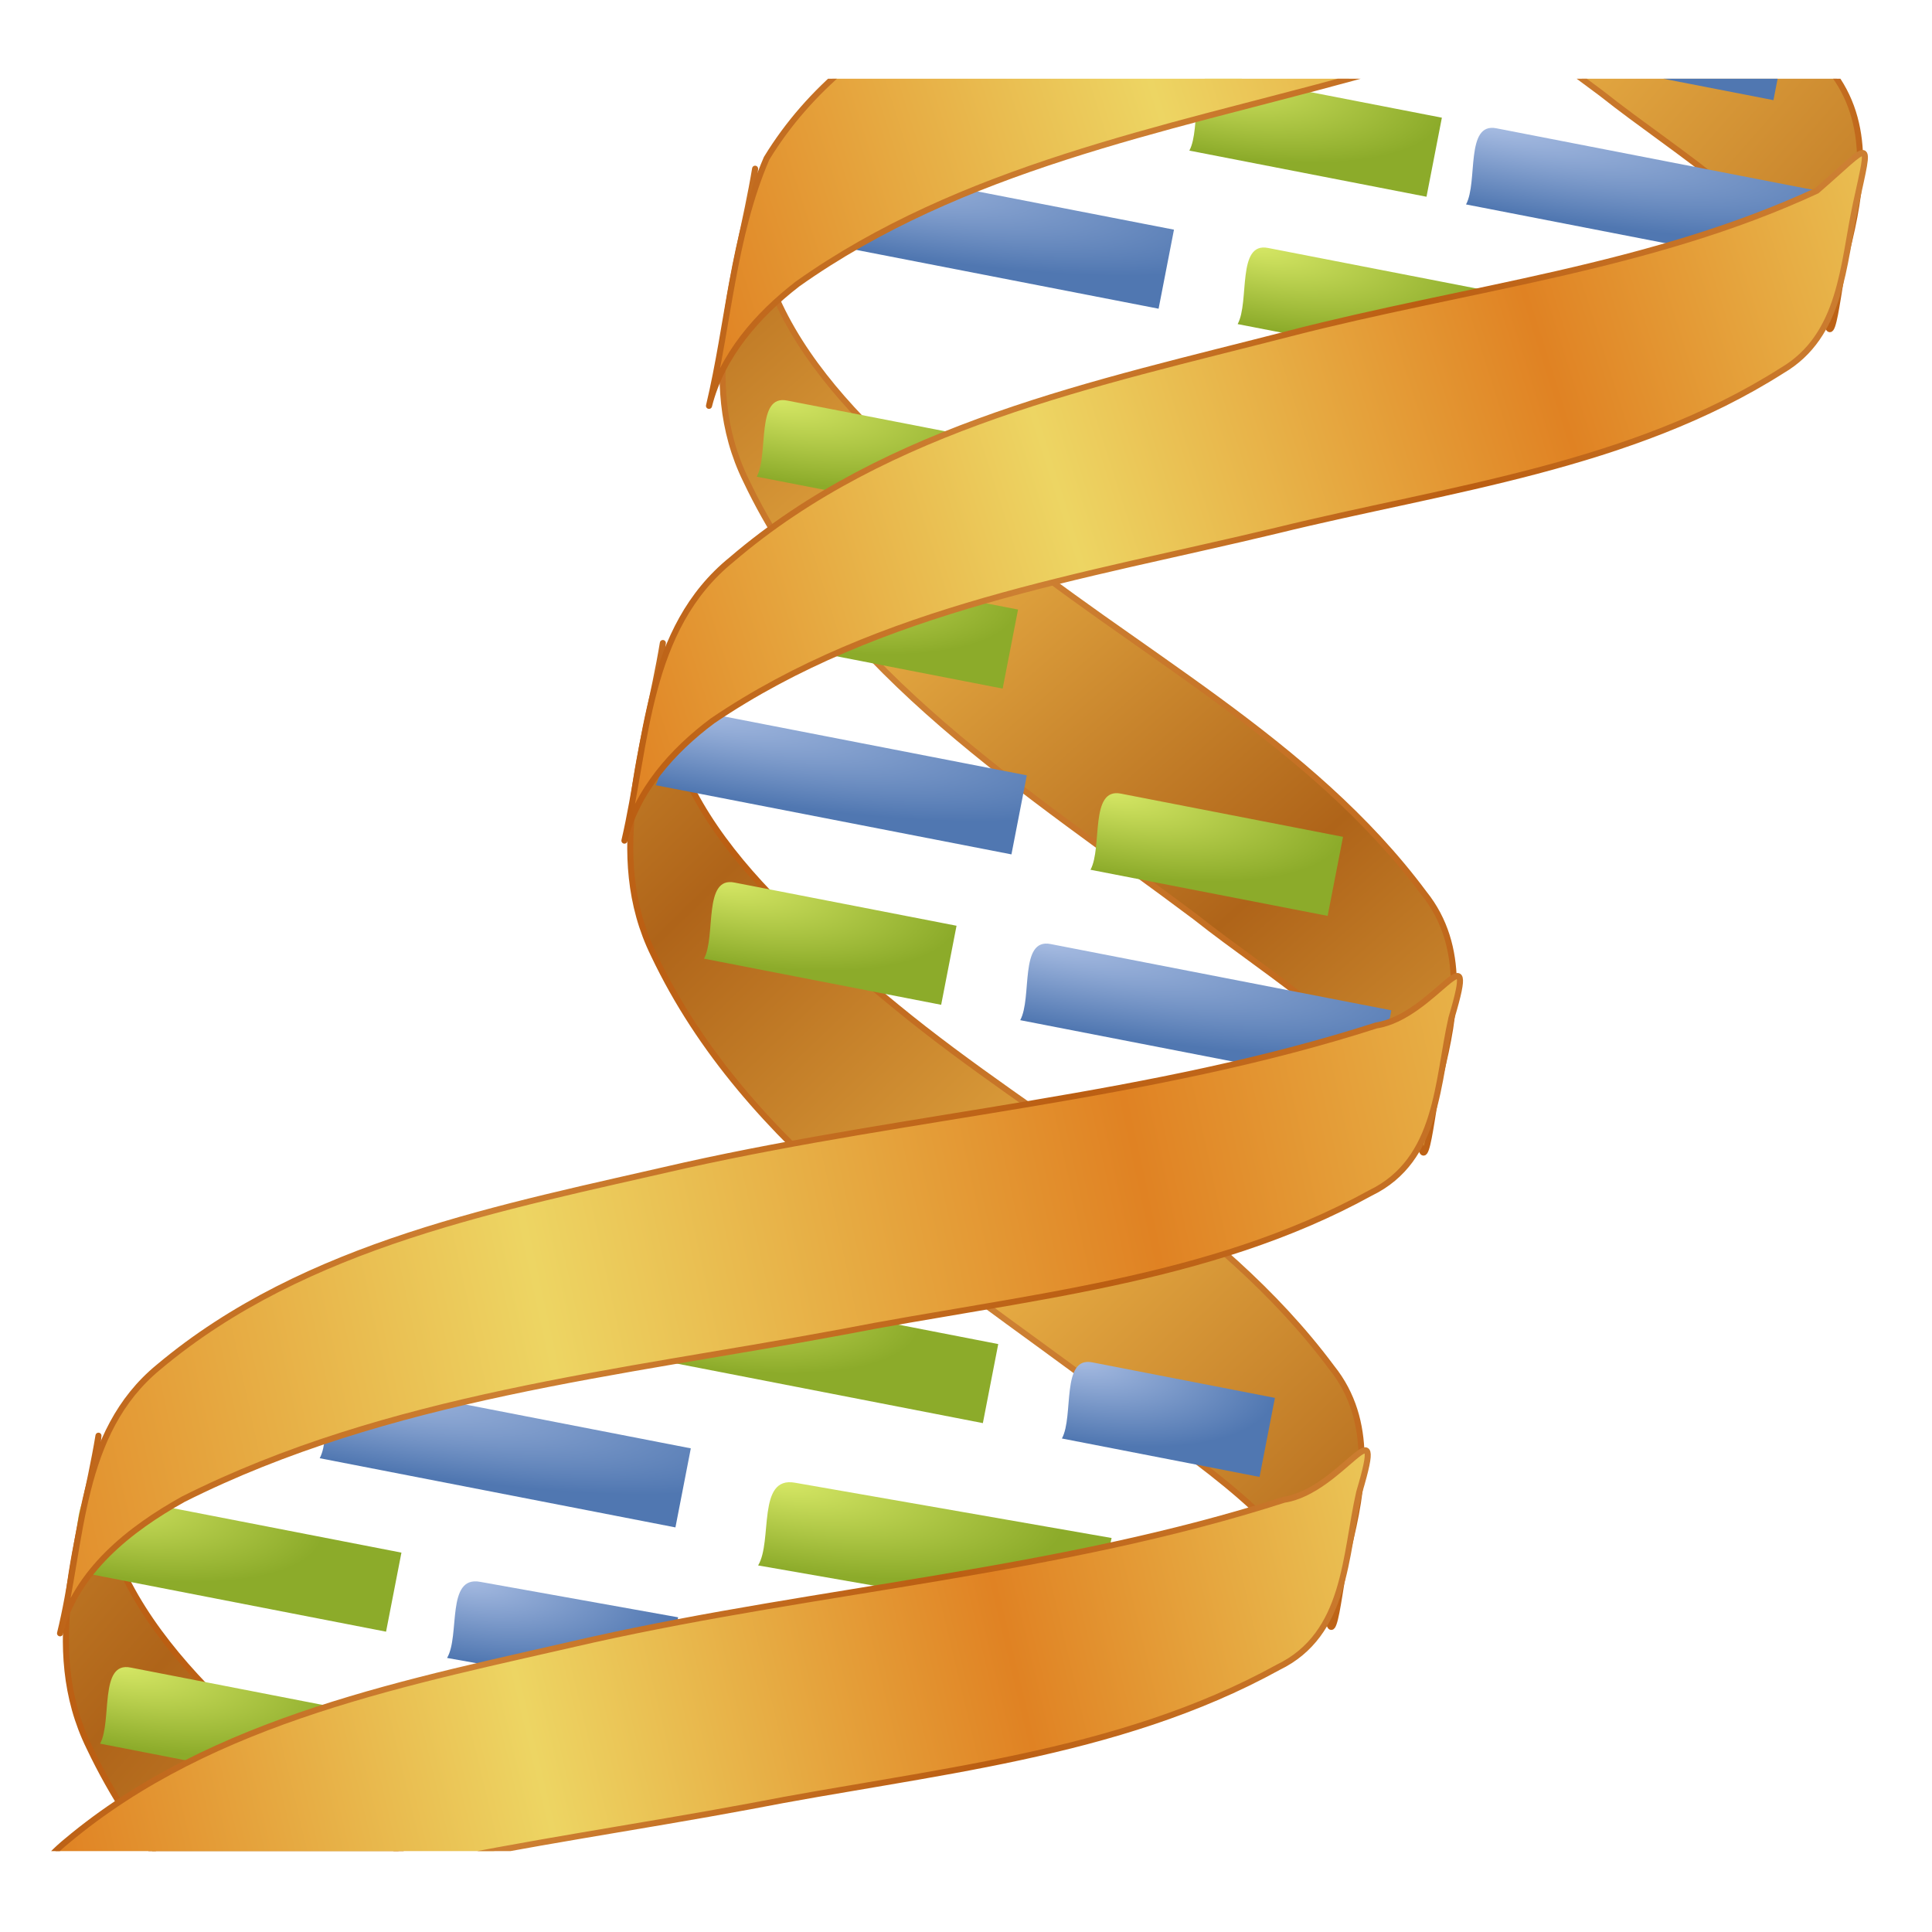 <?xml version="1.0" encoding="UTF-8" standalone="no"?><!DOCTYPE svg PUBLIC "-//W3C//DTD SVG 1.1//EN" "http://www.w3.org/Graphics/SVG/1.1/DTD/svg11.dtd"><svg height="64" version="1.1" viewBox="0 0 48 48" width="64" xmlns="http://www.w3.org/2000/svg" xmlns:xlink="http://www.w3.org/1999/xlink"><defs><linearGradient id="e"><stop offset="0" stop-color="#e6ab43"/><stop offset="1" stop-color="#af6419"/></linearGradient><linearGradient id="b"><stop offset="0" stop-color="#cd8033"/><stop offset="1" stop-color="#bb5e12"/></linearGradient><linearGradient id="d"><stop offset="0" stop-color="#edd563"/><stop offset="1" stop-color="#e08223"/></linearGradient><linearGradient id="a"><stop offset="0" stop-color="#d7e866"/><stop offset="1" stop-color="#8cab2a"/></linearGradient><linearGradient id="c"><stop offset="0" stop-color="#a7bce2"/><stop offset="1" stop-color="#5077b1"/></linearGradient><linearGradient gradientTransform="matrix(1,0,0,-1,36,67)" gradientUnits="userSpaceOnUse" id="am" spreadMethod="reflect" x1="37" x2="54" xlink:href="#b" y1="36" y2="25"/><linearGradient gradientTransform="translate(36,-27)" gradientUnits="userSpaceOnUse" id="al" spreadMethod="reflect" x1="45" x2="31" xlink:href="#d" y1="36" y2="42"/><linearGradient gradientTransform="translate(36,-27)" gradientUnits="userSpaceOnUse" id="ak" spreadMethod="reflect" x1="45" x2="31" xlink:href="#b" y1="33" y2="38"/><linearGradient gradientTransform="translate(30,7)" gradientUnits="userSpaceOnUse" id="aj" spreadMethod="reflect" x1="42" x2="31" xlink:href="#d" y1="35" y2="41"/><linearGradient gradientTransform="translate(30,7)" gradientUnits="userSpaceOnUse" id="ai" spreadMethod="reflect" x1="42" x2="30" xlink:href="#b" y1="32" y2="39"/><linearGradient gradientTransform="matrix(1,0,0,-1,36,55)" gradientUnits="userSpaceOnUse" id="ah" spreadMethod="reflect" x1="33" x2="43" xlink:href="#e" y1="41" y2="34"/><linearGradient gradientTransform="matrix(1,0,0,-1,36,55)" gradientUnits="userSpaceOnUse" id="ag" spreadMethod="reflect" x1="31" x2="42" xlink:href="#b" y1="39" y2="32"/><linearGradient gradientTransform="translate(36,-39)" gradientUnits="userSpaceOnUse" id="af" spreadMethod="reflect" x1="43" x2="32" xlink:href="#d" y1="37" y2="42"/><linearGradient gradientTransform="translate(36,-39)" gradientUnits="userSpaceOnUse" id="ae" spreadMethod="reflect" x1="43" x2="32" xlink:href="#b" y1="34" y2="39"/><linearGradient gradientTransform="matrix(1,0,0,-1,30,89)" gradientUnits="userSpaceOnUse" id="ad" spreadMethod="reflect" x1="31" x2="43" xlink:href="#e" y1="41" y2="34"/><linearGradient gradientTransform="matrix(1,0,0,-1,30,89)" gradientUnits="userSpaceOnUse" id="ac" spreadMethod="reflect" x1="31" x2="42" xlink:href="#b" y1="38" y2="32"/><linearGradient gradientTransform="matrix(1,0,0,-1,46,33)" gradientUnits="userSpaceOnUse" id="ab" spreadMethod="reflect" x1="31" x2="43" xlink:href="#e" y1="41" y2="34"/><linearGradient gradientTransform="matrix(1,0,0,-1,46,33)" gradientUnits="userSpaceOnUse" id="aa" spreadMethod="reflect" x1="26" x2="42" xlink:href="#b" y1="42" y2="32"/><linearGradient gradientTransform="matrix(1,0,0,-1,36,67)" gradientUnits="userSpaceOnUse" id="z" spreadMethod="reflect" x1="39" x2="48" xlink:href="#e" y1="37" y2="30"/><linearGradient gradientTransform="translate(30,-5)" gradientUnits="userSpaceOnUse" id="y" spreadMethod="reflect" x1="42" x2="31" xlink:href="#d" y1="36" y2="42"/><linearGradient gradientTransform="translate(30,-5)" gradientUnits="userSpaceOnUse" id="x" spreadMethod="reflect" x1="41" x2="31" xlink:href="#b" y1="31" y2="36"/><radialGradient cx="29" cy="-14" gradientTransform="matrix(-4.7407e-8 .667 -2 -1.4222e-7 42 5.667)" gradientUnits="userSpaceOnUse" id="w" r="3" xlink:href="#a"/><radialGradient cx="39.5" cy="-19" gradientTransform="matrix(-3.8898e-8 .364 -2 -2.5758e-7 43 10.636)" gradientUnits="userSpaceOnUse" id="v" r="5.5" xlink:href="#c"/><radialGradient cx="29" cy="-14" gradientTransform="matrix(-4.7407e-8 .667 -2 -1.4222e-7 51 1.667)" gradientUnits="userSpaceOnUse" id="u" r="3" xlink:href="#a"/><radialGradient cx="39.5" cy="-19" gradientTransform="matrix(-3.8898e-8 .364 -2 -2.5758e-7 33 6.636)" gradientUnits="userSpaceOnUse" id="t" r="5.5" xlink:href="#c"/><radialGradient cx="29" cy="-14" gradientTransform="matrix(-4.7407e-8 .667 -2 -1.4222e-7 41 19.667)" gradientUnits="userSpaceOnUse" id="s" r="3" xlink:href="#a"/><radialGradient cx="39.5" cy="-19" gradientTransform="matrix(-3.8898e-8 .364 -2 -2.5758e-7 42 24.636)" gradientUnits="userSpaceOnUse" id="r" r="5.5" xlink:href="#c"/><radialGradient cx="39.5" cy="-19" gradientTransform="matrix(-3.8898e-8 .364 -2 -2.5758e-7 28 32.636)" gradientUnits="userSpaceOnUse" id="q" r="5.5" xlink:href="#c"/><radialGradient cx="29" cy="-14" gradientTransform="matrix(-.015 .727 -2.412 .046 41.446 -13.797)" gradientUnits="userSpaceOnUse" id="p" r="3" xlink:href="#a"/><radialGradient cx="39.5" cy="-19" gradientTransform="matrix(-3.8898e-8 .364 -2 -2.5758e-7 48 -7.364)" gradientUnits="userSpaceOnUse" id="o" r="5.5" xlink:href="#c"/><radialGradient cx="29" cy="-14" gradientTransform="matrix(-4.7407e-8 .667 -2 -1.4222e-7 43 23.667)" gradientUnits="userSpaceOnUse" id="n" r="3" xlink:href="#a"/><radialGradient cx="39.5" cy="-19" gradientTransform="matrix(-3.8898e-8 .364 -2 -2.5758e-7 26 28.636)" gradientUnits="userSpaceOnUse" id="m" r="5.5" xlink:href="#c"/><radialGradient cx="29" cy="-14" gradientTransform="matrix(-4.7407e-8 .667 -2 -1.4222e-7 52 13.667)" gradientUnits="userSpaceOnUse" id="l" r="3" xlink:href="#a"/><radialGradient cx="29" cy="-14" gradientTransform="matrix(-4.7407e-8 .667 -2 -1.4222e-7 51 9.667)" gradientUnits="userSpaceOnUse" id="k" r="3" xlink:href="#a"/><radialGradient cx="29" cy="-14" gradientTransform="matrix(-4.7407e-8 .667 -2 -1.4222e-7 50 -8.333)" gradientUnits="userSpaceOnUse" id="j" r="3" xlink:href="#a"/><radialGradient cx="39.5" cy="-20" gradientTransform="matrix(0 .364 -.909 -2.3662e-8 49.818 -3.364)" gradientUnits="userSpaceOnUse" id="i" r="5.5" xlink:href="#c"/><radialGradient cx="29" cy="-14" gradientTransform="matrix(-4.7407e-8 .667 -2 -1.4222e-7 63.56 -16.247)" gradientUnits="userSpaceOnUse" id="h" r="3" xlink:href="#a"/><radialGradient cx="39.5" cy="-20" gradientTransform="matrix(-.006 .365 -.983 .014 62.478 -11.377)" gradientUnits="userSpaceOnUse" id="g" r="5.5" xlink:href="#c"/><radialGradient cx="29" cy="-14" gradientTransform="matrix(-4.7407e-8 .667 -2 -1.4222e-7 62 -20.333)" gradientUnits="userSpaceOnUse" id="f" r="3" xlink:href="#a"/><clipPath id="an"><rect fill="#42770c" height="44" opacity="0.4" transform="matrix(-.982 .191 -.191 -.982 0 0)" width="46" x="-90.44" y="-55.565"/></clipPath></defs><g clip-path="url(#an)" fill-rule="evenodd" transform="matrix(-.982 -.191 .191 -.982 91.44 57.565)"><path d="m91.5 4.5c-0.075-2.588 0.433-5.418-1.258-7.645-3.173-4.302-8.364-6.248-13.011-8.503-2.222-1.153-4.815-1.999-6.419-4.024-0.537-1.8-0.233 0.668-0.314 1.336-0.079 1.544-0.031 3.249 1.259 4.342 3.508 3.199 8.214 4.509 12.326 6.733 3.116 1.686 7.076 3.8 7.417 7.761z" fill="url(#ab)" stroke="url(#aa)" stroke-linecap="round" stroke-linejoin="round" stroke-width="0.15"/><path d="m75.5 60.5c-0.075-2.588 0.433-5.418-1.258-7.645-3.173-4.302-8.364-6.248-13.011-8.503-2.222-1.153-4.815-1.999-6.419-4.024-0.537-1.8-0.233 0.668-0.314 1.336-0.079 1.544-0.031 3.249 1.259 4.342 3.508 3.199 8.214 4.509 12.326 6.733 3.116 1.686 7.076 3.8 7.417 7.761z" fill="url(#ad)" stroke="url(#ac)" stroke-linecap="round" stroke-linejoin="round" stroke-width="0.15"/><path d="m81.5 38.5c-0.075-2.588 0.433-5.418-1.258-7.645-3.173-4.302-8.364-6.248-13.011-8.503-2.222-1.153-4.815-1.999-6.419-4.024-0.537-1.8-0.233 0.668-0.314 1.336-0.079 1.544-0.031 3.249 1.259 4.342 3.508 3.199 8.214 4.509 12.326 6.733 3.116 1.686 7.076 3.8 7.417 7.761z" fill="url(#z)" stroke="url(#am)" stroke-linecap="round" stroke-linejoin="round" stroke-width="0.15"/><path d="m64 23h6c-0.19 0.604 0.419 2.007-0.382 2h-5.618v-2z" fill="url(#w)"/><path d="m66.364 4.628c2.813-0.054 5.627-0.108 8.44-0.163-0.243 0.664 0.459 2.18-0.507 2.191-2.66 0.051-5.32 0.103-7.98 0.154 0.015-0.727 0.031-1.455 0.046-2.182z" fill="url(#p)" stroke-width="1.147"/><path d="m81.5 26.5c-0.075-2.588 0.433-5.418-1.258-7.645-3.173-4.302-8.364-6.248-13.011-8.503-2.222-1.153-4.815-1.999-6.419-4.024-0.537-1.8-0.233 0.668-0.314 1.336-0.079 1.544-0.031 3.249 1.259 4.342 3.508 3.199 8.214 4.509 12.326 6.733 3.116 1.686 7.076 3.8 7.417 7.761z" fill="url(#ah)" stroke="url(#ag)" stroke-linecap="round" stroke-linejoin="round" stroke-width="0.15"/><path d="m73 19h6c-0.19 0.604 0.419 2.007-0.382 2h-5.618v-2z" fill="url(#u)"/><path d="m62 19h9c-0.19 0.604 0.419 2.007-0.382 2h-8.618v-2z" fill="url(#t)"/><path d="m77 5h9c-0.19 0.604 0.419 2.007-0.382 2h-8.618v-2z" fill="url(#o)"/><path d="m70 9h8c-0.19 0.604 0.419 2.007-0.382 2h-7.618v-2z" fill="url(#j)"/><path d="m83.56 1.086h8c-0.19 0.604 0.419 2.007-0.382 2h-7.618v-2z" fill="url(#h)"/><path d="m91.5-0.5c-0.119 2.355 0.505 4.973-1.144 6.962-3.002 3.708-7.625 5.519-11.865 7.406-5.354 2.333-11.065 3.868-16.196 6.692-1.371 0.491-2.035 2.971-1.797 0.54 0.05-1.613-0.366-3.52 1.145-4.652 3.514-2.936 8.043-4.201 12.219-5.894 5.22-2.064 10.772-3.724 15.271-7.201 1.161-0.978 2.273-2.265 2.367-3.852z" fill="url(#al)" stroke="url(#ak)" stroke-linecap="round" stroke-linejoin="round" stroke-width="0.15"/><path d="m72 23h9c-0.19 0.604 0.419 2.007-0.382 2h-8.618v-2z" fill="url(#v)"/><path d="m63 37h6c-0.19 0.604 0.419 2.007-0.382 2h-5.618v-2z" fill="url(#s)"/><path d="m65 41h6c-0.19 0.604 0.419 2.007-0.382 2h-5.618v-2z" fill="url(#n)"/><path d="m74 31h6c-0.19 0.604 0.419 2.007-0.382 2h-5.618v-2z" fill="url(#l)"/><path d="m73 27h6c-0.19 0.604 0.419 2.007-0.382 2h-5.618v-2z" fill="url(#k)"/><path d="m55 41h9c-0.19 0.604 0.419 2.007-0.382 2h-8.618v-2z" fill="url(#m)"/><path d="m81.5 21.5c-0.092 2.497 0.477 5.263-1.281 7.36-3.166 3.994-8.049 6.022-12.53 8.155-4.077 1.944-8.491 3.317-12.177 5.984-1.126 1.434-1.053 1.648-1.013-0.155 0.028-1.518-0.284-3.259 1.012-4.398 3.233-3.061 7.589-4.46 11.559-6.294 4.468-2.039 9.319-3.761 12.849-7.313 0.838-0.921 1.514-2.07 1.581-3.339z" fill="url(#y)" stroke="url(#x)" stroke-linecap="round" stroke-linejoin="round" stroke-width="0.15"/><path d="m71 37h9c-0.19 0.604 0.419 2.007-0.382 2h-8.618v-2z" fill="url(#r)"/><path d="m57 45h9c-0.19 0.604 0.419 2.007-0.382 2h-8.618v-2z" fill="url(#q)"/><path d="m81.5 32.5c-0.088 2.101 0.219 4.243-0.231 6.307-1.433 3.857-5.298 5.95-8.693 7.85-5.25 2.853-11.025 4.634-16.17 7.681-1.381 0.446-2.161 3.333-1.908 0.762 0.051-1.609-0.339-3.454 1.012-4.686 3.311-3.243 7.793-4.831 11.869-6.872 4.375-2.162 9.109-4.055 12.539-7.649 0.832-0.946 1.511-2.108 1.581-3.393z" fill="url(#aj)" stroke="url(#ai)" stroke-linecap="round" stroke-linejoin="round" stroke-width="0.15"/><path d="m76.54 0.815c1.803-0.027 3.606-0.053 5.408-0.08-0.215 0.609 0.421 2.007-0.445 2.012-1.665 0.025-3.33 0.049-4.995 0.074 0.011-0.669 0.021-1.337 0.032-2.006z" fill="url(#g)" stroke-width="1.042"/><path d="m84-3h6c-0.19 0.604 0.419 2.007-0.382 2h-5.618v-2z" fill="url(#f)"/><path d="m91.5-12.5c-0.119 2.355 0.505 4.973-1.144 6.962-3.002 3.708-7.625 5.519-11.865 7.406-5.354 2.333-11.065 3.868-16.196 6.692-1.371 0.491-2.035 2.971-1.797 0.54 0.05-1.613-0.366-3.52 1.145-4.652 3.514-2.936 8.043-4.201 12.218-5.894 5.22-2.064 10.772-3.724 15.271-7.201 1.161-0.978 2.273-2.265 2.367-3.852z" fill="url(#af)" stroke="url(#ae)" stroke-linecap="round" stroke-linejoin="round" stroke-width="0.15"/><path d="m63 9h5c-0.19 0.604 0.419 2.007-0.382 2h-4.618v-2z" fill="url(#i)"/></g></svg>
